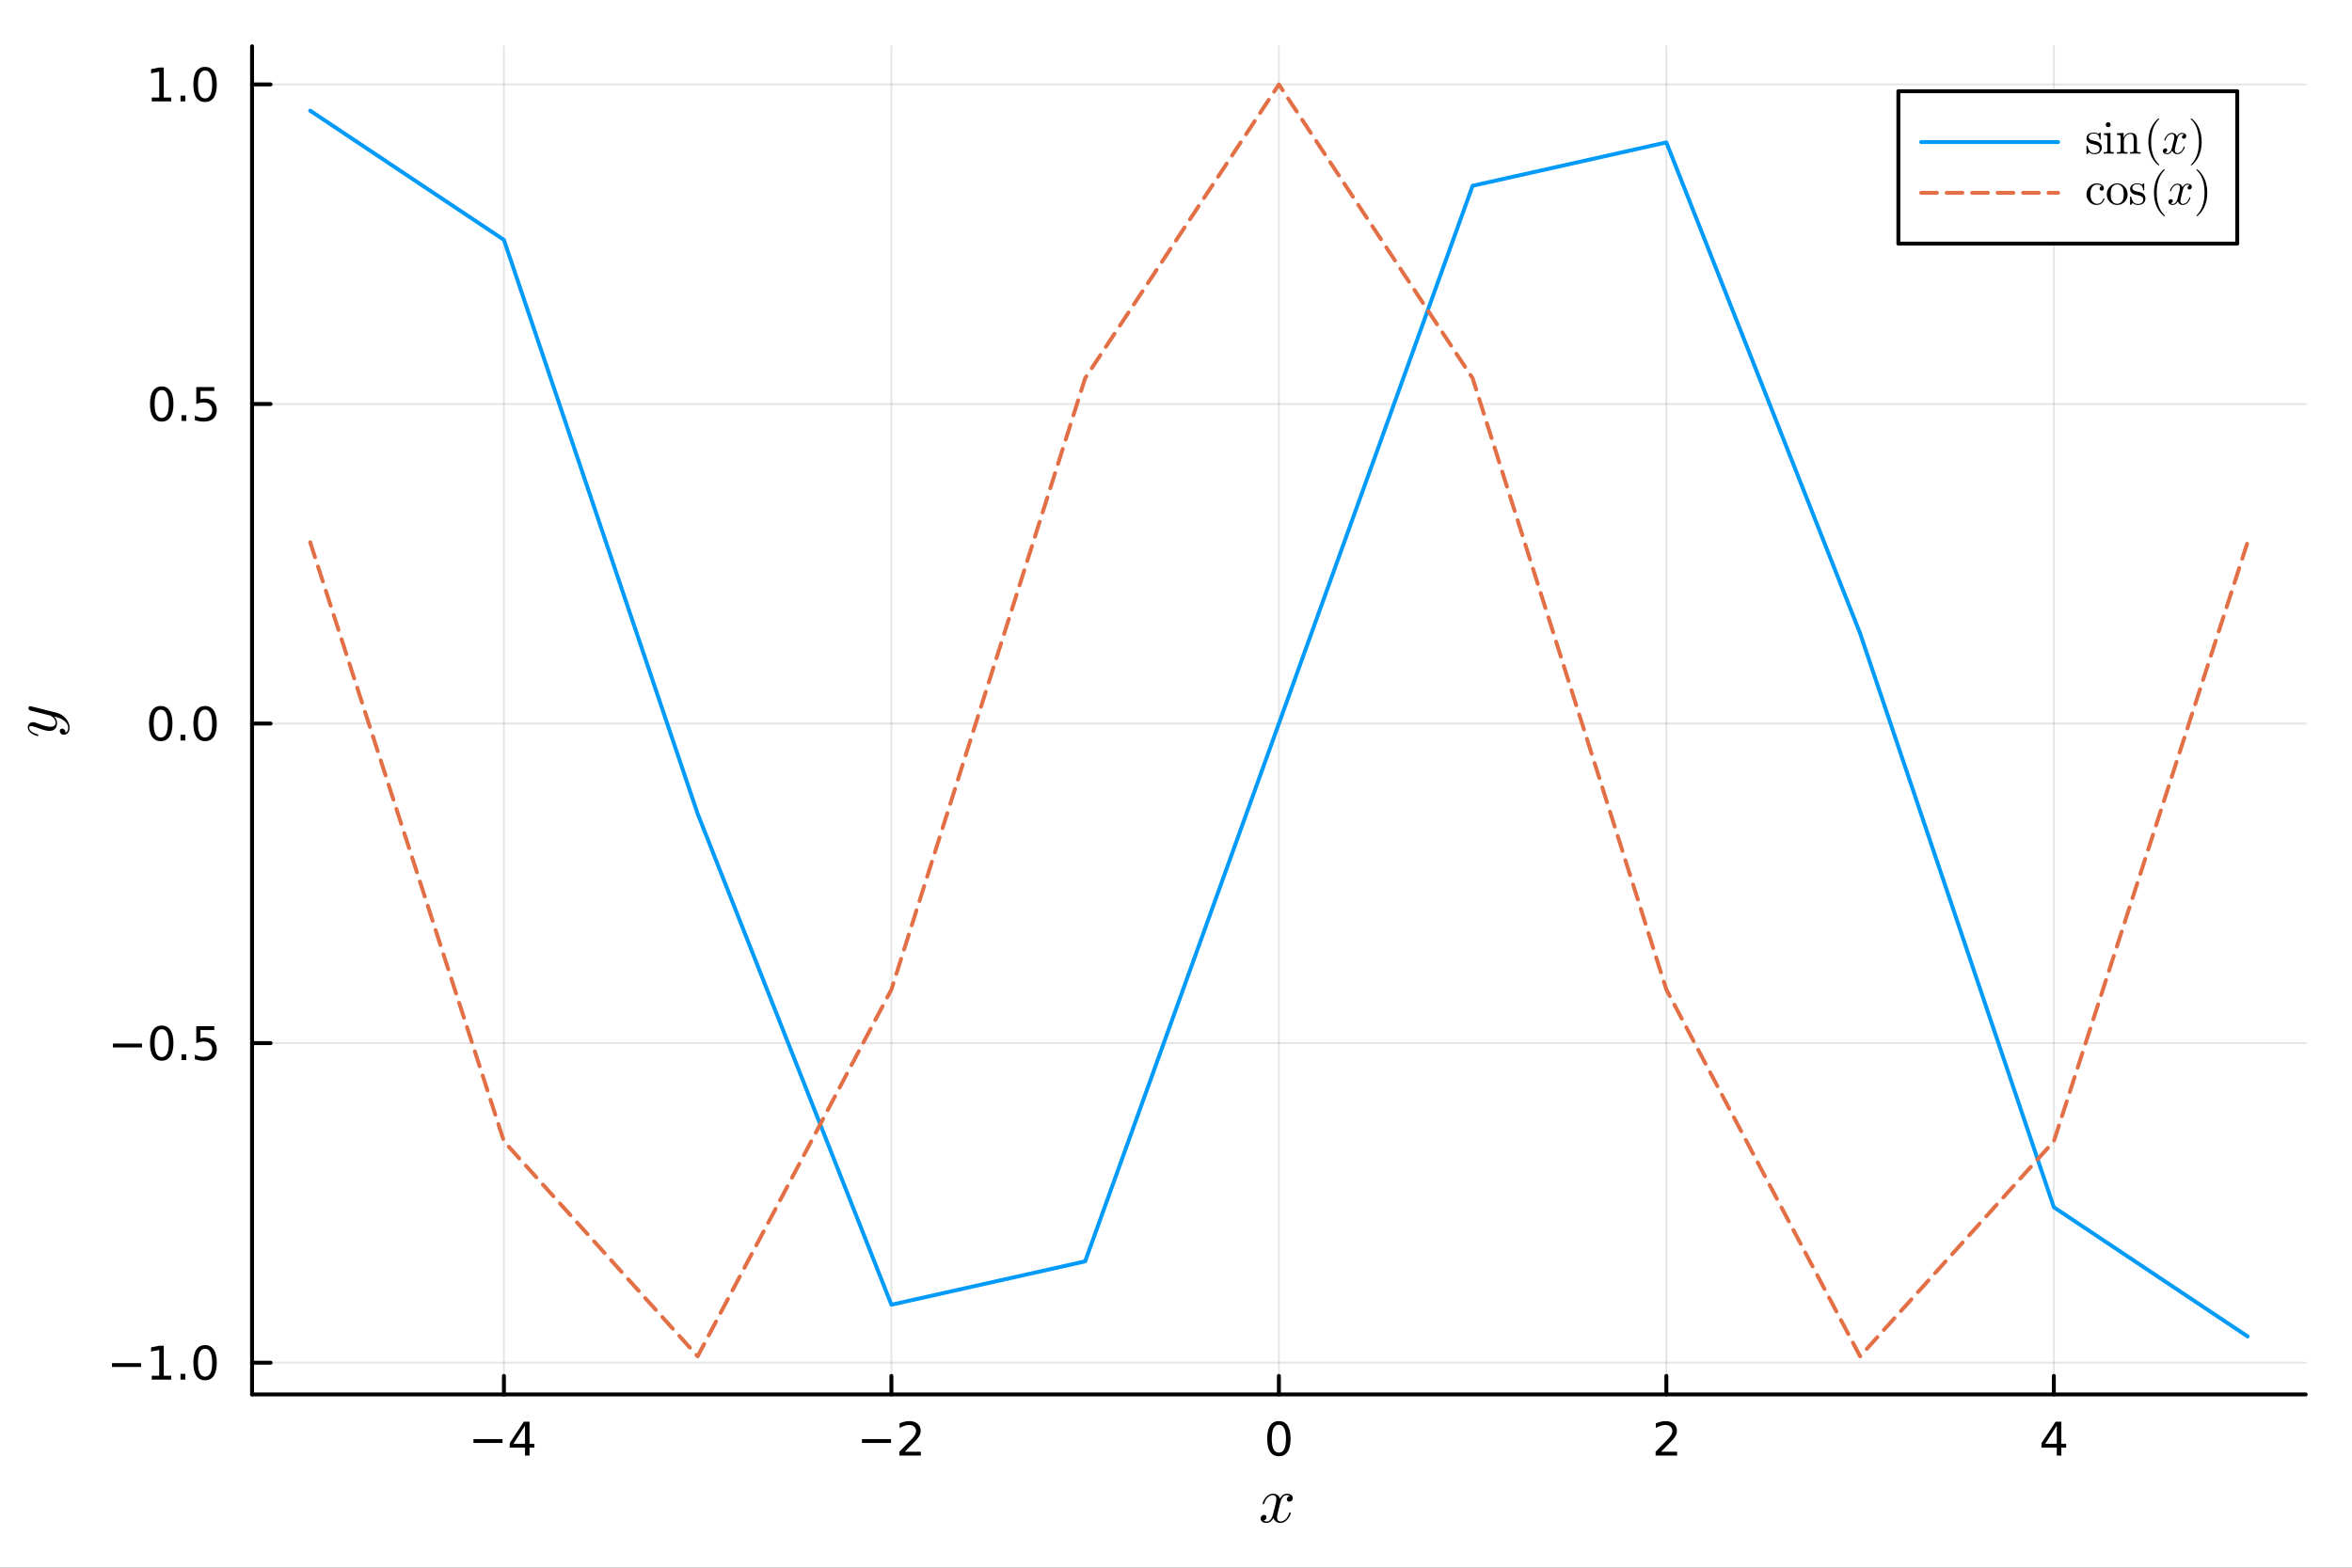 <?xml version="1.0" encoding="utf-8"?>
<svg xmlns="http://www.w3.org/2000/svg" xmlns:xlink="http://www.w3.org/1999/xlink" width="600" height="400" viewBox="0 0 2400 1600">
<rect x="0" y="0" width="2400" height="1600" fill="#333333" stroke="none"/>
<defs>
  <clipPath id="clip620">
    <rect x="0" y="0" width="2400" height="1600"/>
  </clipPath>
</defs>
<path clip-path="url(#clip620)" d="M0 1600 L2400 1600 L2400 0 L0 0  Z" fill="#ffffff" fill-rule="evenodd" fill-opacity="1"/>
<defs>
  <clipPath id="clip621">
    <rect x="480" y="0" width="1681" height="1600"/>
  </clipPath>
</defs>
<path clip-path="url(#clip620)" d="M257.204 1423.18 L2352.76 1423.18 L2352.76 47.244 L257.204 47.244  Z" fill="#ffffff" fill-rule="evenodd" fill-opacity="1"/>
<defs>
  <clipPath id="clip622">
    <rect x="257" y="47" width="2097" height="1377"/>
  </clipPath>
</defs>
<polyline clip-path="url(#clip622)" style="stroke:#000000; stroke-linecap:round; stroke-linejoin:round; stroke-width:2; stroke-opacity:0.1; fill:none" points="514.206,1423.18 514.206,47.244 "/>
<polyline clip-path="url(#clip622)" style="stroke:#000000; stroke-linecap:round; stroke-linejoin:round; stroke-width:2; stroke-opacity:0.1; fill:none" points="909.593,1423.18 909.593,47.244 "/>
<polyline clip-path="url(#clip622)" style="stroke:#000000; stroke-linecap:round; stroke-linejoin:round; stroke-width:2; stroke-opacity:0.1; fill:none" points="1304.98,1423.18 1304.98,47.244 "/>
<polyline clip-path="url(#clip622)" style="stroke:#000000; stroke-linecap:round; stroke-linejoin:round; stroke-width:2; stroke-opacity:0.1; fill:none" points="1700.37,1423.18 1700.37,47.244 "/>
<polyline clip-path="url(#clip622)" style="stroke:#000000; stroke-linecap:round; stroke-linejoin:round; stroke-width:2; stroke-opacity:0.1; fill:none" points="2095.75,1423.18 2095.75,47.244 "/>
<polyline clip-path="url(#clip622)" style="stroke:#000000; stroke-linecap:round; stroke-linejoin:round; stroke-width:2; stroke-opacity:0.1; fill:none" points="257.204,1390.77 2352.76,1390.77 "/>
<polyline clip-path="url(#clip622)" style="stroke:#000000; stroke-linecap:round; stroke-linejoin:round; stroke-width:2; stroke-opacity:0.1; fill:none" points="257.204,1064.62 2352.76,1064.62 "/>
<polyline clip-path="url(#clip622)" style="stroke:#000000; stroke-linecap:round; stroke-linejoin:round; stroke-width:2; stroke-opacity:0.1; fill:none" points="257.204,738.476 2352.76,738.476 "/>
<polyline clip-path="url(#clip622)" style="stroke:#000000; stroke-linecap:round; stroke-linejoin:round; stroke-width:2; stroke-opacity:0.1; fill:none" points="257.204,412.331 2352.76,412.331 "/>
<polyline clip-path="url(#clip622)" style="stroke:#000000; stroke-linecap:round; stroke-linejoin:round; stroke-width:2; stroke-opacity:0.1; fill:none" points="257.204,86.186 2352.76,86.186 "/>
<polyline clip-path="url(#clip620)" style="stroke:#000000; stroke-linecap:round; stroke-linejoin:round; stroke-width:4; stroke-opacity:1; fill:none" points="257.204,1423.18 2352.76,1423.18 "/>
<polyline clip-path="url(#clip620)" style="stroke:#000000; stroke-linecap:round; stroke-linejoin:round; stroke-width:4; stroke-opacity:1; fill:none" points="514.206,1423.18 514.206,1404.28 "/>
<polyline clip-path="url(#clip620)" style="stroke:#000000; stroke-linecap:round; stroke-linejoin:round; stroke-width:4; stroke-opacity:1; fill:none" points="909.593,1423.18 909.593,1404.28 "/>
<polyline clip-path="url(#clip620)" style="stroke:#000000; stroke-linecap:round; stroke-linejoin:round; stroke-width:4; stroke-opacity:1; fill:none" points="1304.98,1423.18 1304.98,1404.28 "/>
<polyline clip-path="url(#clip620)" style="stroke:#000000; stroke-linecap:round; stroke-linejoin:round; stroke-width:4; stroke-opacity:1; fill:none" points="1700.37,1423.18 1700.37,1404.28 "/>
<polyline clip-path="url(#clip620)" style="stroke:#000000; stroke-linecap:round; stroke-linejoin:round; stroke-width:4; stroke-opacity:1; fill:none" points="2095.75,1423.18 2095.75,1404.28 "/>
<path clip-path="url(#clip620)" d="M483.106 1468.75 L512.782 1468.75 L512.782 1472.69 L483.106 1472.69 L483.106 1468.75 Z" fill="#000000" fill-rule="nonzero" fill-opacity="1" /><path clip-path="url(#clip620)" d="M535.722 1455.09 L523.916 1473.54 L535.722 1473.54 L535.722 1455.09 M534.495 1451.02 L540.375 1451.02 L540.375 1473.54 L545.305 1473.54 L545.305 1477.43 L540.375 1477.43 L540.375 1485.58 L535.722 1485.58 L535.722 1477.43 L520.12 1477.43 L520.12 1472.92 L534.495 1451.02 Z" fill="#000000" fill-rule="nonzero" fill-opacity="1" /><path clip-path="url(#clip620)" d="M879.535 1468.75 L909.211 1468.75 L909.211 1472.69 L879.535 1472.69 L879.535 1468.75 Z" fill="#000000" fill-rule="nonzero" fill-opacity="1" /><path clip-path="url(#clip620)" d="M923.331 1481.64 L939.651 1481.64 L939.651 1485.58 L917.706 1485.58 L917.706 1481.64 Q920.368 1478.89 924.952 1474.26 Q929.558 1469.61 930.739 1468.27 Q932.984 1465.74 933.864 1464.01 Q934.766 1462.25 934.766 1460.56 Q934.766 1457.8 932.822 1456.07 Q930.901 1454.33 927.799 1454.33 Q925.6 1454.33 923.146 1455.09 Q920.715 1455.86 917.938 1457.41 L917.938 1452.69 Q920.762 1451.55 923.215 1450.97 Q925.669 1450.39 927.706 1450.39 Q933.076 1450.39 936.271 1453.08 Q939.465 1455.77 939.465 1460.26 Q939.465 1462.39 938.655 1464.31 Q937.868 1466.2 935.762 1468.8 Q935.183 1469.47 932.081 1472.69 Q928.979 1475.88 923.331 1481.64 Z" fill="#000000" fill-rule="nonzero" fill-opacity="1" /><path clip-path="url(#clip620)" d="M1304.98 1454.1 Q1301.37 1454.1 1299.54 1457.66 Q1297.73 1461.2 1297.73 1468.33 Q1297.73 1475.44 1299.54 1479.01 Q1301.37 1482.55 1304.98 1482.55 Q1308.61 1482.55 1310.42 1479.01 Q1312.25 1475.44 1312.25 1468.33 Q1312.25 1461.2 1310.42 1457.66 Q1308.61 1454.1 1304.98 1454.1 M1304.98 1450.39 Q1310.79 1450.39 1313.85 1455 Q1316.92 1459.58 1316.92 1468.33 Q1316.92 1477.06 1313.85 1481.67 Q1310.79 1486.25 1304.98 1486.25 Q1299.17 1486.25 1296.09 1481.67 Q1293.04 1477.06 1293.04 1468.33 Q1293.04 1459.58 1296.09 1455 Q1299.17 1450.39 1304.98 1450.39 Z" fill="#000000" fill-rule="nonzero" fill-opacity="1" /><path clip-path="url(#clip620)" d="M1695.02 1481.64 L1711.34 1481.64 L1711.34 1485.58 L1689.39 1485.58 L1689.39 1481.64 Q1692.06 1478.89 1696.64 1474.26 Q1701.25 1469.61 1702.43 1468.27 Q1704.67 1465.74 1705.55 1464.01 Q1706.46 1462.25 1706.46 1460.56 Q1706.46 1457.8 1704.51 1456.07 Q1702.59 1454.33 1699.49 1454.33 Q1697.29 1454.33 1694.83 1455.09 Q1692.4 1455.86 1689.63 1457.41 L1689.63 1452.69 Q1692.45 1451.55 1694.9 1450.97 Q1697.36 1450.39 1699.39 1450.39 Q1704.77 1450.39 1707.96 1453.08 Q1711.15 1455.77 1711.15 1460.26 Q1711.15 1462.39 1710.34 1464.31 Q1709.56 1466.2 1707.45 1468.8 Q1706.87 1469.47 1703.77 1472.69 Q1700.67 1475.88 1695.02 1481.64 Z" fill="#000000" fill-rule="nonzero" fill-opacity="1" /><path clip-path="url(#clip620)" d="M2098.76 1455.09 L2086.96 1473.54 L2098.76 1473.54 L2098.76 1455.09 M2097.54 1451.02 L2103.42 1451.02 L2103.42 1473.54 L2108.35 1473.54 L2108.35 1477.43 L2103.42 1477.43 L2103.42 1485.58 L2098.76 1485.58 L2098.76 1477.43 L2083.16 1477.43 L2083.16 1472.92 L2097.54 1451.02 Z" fill="#000000" fill-rule="nonzero" fill-opacity="1" /><path clip-path="url(#clip620)" d="M1319.15 1528.8 Q1319.15 1530.61 1318.03 1531.64 Q1316.9 1532.64 1315.61 1532.64 Q1314.39 1532.64 1313.74 1531.93 Q1313.1 1531.22 1313.1 1530.32 Q1313.1 1529.09 1314 1528.03 Q1314.9 1526.97 1316.25 1526.74 Q1314.93 1525.91 1312.97 1525.91 Q1311.68 1525.91 1310.55 1526.58 Q1309.46 1527.26 1308.78 1528.13 Q1308.14 1529 1307.56 1530.25 Q1307.01 1531.48 1306.79 1532.22 Q1306.59 1532.93 1306.43 1533.7 L1304.18 1542.72 Q1303.08 1547 1303.08 1548.51 Q1303.08 1550.38 1303.98 1551.64 Q1304.89 1552.86 1306.69 1552.86 Q1307.4 1552.86 1308.2 1552.67 Q1309.01 1552.44 1310.04 1551.86 Q1311.1 1551.25 1312.04 1550.35 Q1313 1549.42 1313.94 1547.84 Q1314.87 1546.26 1315.48 1544.23 Q1315.68 1543.52 1316.32 1543.52 Q1317.12 1543.52 1317.12 1544.17 Q1317.12 1544.71 1316.67 1545.87 Q1316.25 1547 1315.32 1548.48 Q1314.42 1549.93 1313.23 1551.25 Q1312.04 1552.54 1310.26 1553.44 Q1308.49 1554.34 1306.56 1554.34 Q1303.79 1554.34 1301.96 1552.86 Q1300.12 1551.38 1299.44 1549.32 Q1299.28 1549.61 1299.06 1550 Q1298.83 1550.38 1298.16 1551.25 Q1297.51 1552.09 1296.77 1552.73 Q1296.03 1553.34 1294.87 1553.83 Q1293.74 1554.34 1292.52 1554.34 Q1290.97 1554.34 1289.59 1553.89 Q1288.24 1553.44 1287.27 1552.41 Q1286.3 1551.38 1286.3 1549.96 Q1286.3 1548.38 1287.37 1547.29 Q1288.46 1546.16 1289.94 1546.16 Q1290.88 1546.16 1291.62 1546.71 Q1292.39 1547.26 1292.39 1548.45 Q1292.39 1549.77 1291.49 1550.77 Q1290.59 1551.77 1289.3 1552.02 Q1290.62 1552.86 1292.58 1552.86 Q1294.71 1552.86 1296.38 1550.99 Q1298.06 1549.13 1298.86 1546 Q1300.86 1538.5 1301.63 1535.15 Q1302.41 1531.77 1302.41 1530.32 Q1302.41 1528.96 1302.05 1528.03 Q1301.7 1527.1 1301.09 1526.68 Q1300.51 1526.23 1299.96 1526.07 Q1299.44 1525.91 1298.86 1525.91 Q1297.9 1525.91 1296.8 1526.29 Q1295.74 1526.68 1294.45 1527.58 Q1293.2 1528.45 1292 1530.25 Q1290.81 1532.06 1290.01 1534.54 Q1289.85 1535.28 1289.14 1535.28 Q1288.36 1535.24 1288.36 1534.6 Q1288.36 1534.05 1288.78 1532.93 Q1289.23 1531.77 1290.14 1530.32 Q1291.07 1528.87 1292.26 1527.58 Q1293.49 1526.26 1295.26 1525.36 Q1297.06 1524.46 1298.99 1524.46 Q1299.86 1524.46 1300.7 1524.65 Q1301.57 1524.81 1302.6 1525.29 Q1303.66 1525.78 1304.6 1526.84 Q1305.53 1527.9 1306.11 1529.45 Q1306.5 1528.71 1307.01 1528 Q1307.56 1527.29 1308.4 1526.42 Q1309.27 1525.52 1310.46 1525 Q1311.68 1524.46 1313.03 1524.46 Q1314.35 1524.46 1315.64 1524.81 Q1316.93 1525.13 1318.03 1526.19 Q1319.15 1527.23 1319.15 1528.8 Z" fill="#000000" fill-rule="nonzero" fill-opacity="1" /><polyline clip-path="url(#clip620)" style="stroke:#000000; stroke-linecap:round; stroke-linejoin:round; stroke-width:4; stroke-opacity:1; fill:none" points="257.204,1423.18 257.204,47.244 "/>
<polyline clip-path="url(#clip620)" style="stroke:#000000; stroke-linecap:round; stroke-linejoin:round; stroke-width:4; stroke-opacity:1; fill:none" points="257.204,1390.77 276.102,1390.77 "/>
<polyline clip-path="url(#clip620)" style="stroke:#000000; stroke-linecap:round; stroke-linejoin:round; stroke-width:4; stroke-opacity:1; fill:none" points="257.204,1064.62 276.102,1064.62 "/>
<polyline clip-path="url(#clip620)" style="stroke:#000000; stroke-linecap:round; stroke-linejoin:round; stroke-width:4; stroke-opacity:1; fill:none" points="257.204,738.476 276.102,738.476 "/>
<polyline clip-path="url(#clip620)" style="stroke:#000000; stroke-linecap:round; stroke-linejoin:round; stroke-width:4; stroke-opacity:1; fill:none" points="257.204,412.331 276.102,412.331 "/>
<polyline clip-path="url(#clip620)" style="stroke:#000000; stroke-linecap:round; stroke-linejoin:round; stroke-width:4; stroke-opacity:1; fill:none" points="257.204,86.186 276.102,86.186 "/>
<path clip-path="url(#clip620)" d="M114.26 1391.22 L143.936 1391.22 L143.936 1395.15 L114.26 1395.15 L114.26 1391.22 Z" fill="#000000" fill-rule="nonzero" fill-opacity="1" /><path clip-path="url(#clip620)" d="M154.839 1404.11 L162.477 1404.11 L162.477 1377.75 L154.167 1379.41 L154.167 1375.15 L162.431 1373.49 L167.107 1373.49 L167.107 1404.11 L174.746 1404.11 L174.746 1408.05 L154.839 1408.05 L154.839 1404.11 Z" fill="#000000" fill-rule="nonzero" fill-opacity="1" /><path clip-path="url(#clip620)" d="M184.19 1402.17 L189.075 1402.17 L189.075 1408.05 L184.19 1408.05 L184.19 1402.17 Z" fill="#000000" fill-rule="nonzero" fill-opacity="1" /><path clip-path="url(#clip620)" d="M209.26 1376.56 Q205.649 1376.56 203.82 1380.13 Q202.014 1383.67 202.014 1390.8 Q202.014 1397.91 203.82 1401.47 Q205.649 1405.01 209.26 1405.01 Q212.894 1405.01 214.699 1401.47 Q216.528 1397.91 216.528 1390.8 Q216.528 1383.67 214.699 1380.13 Q212.894 1376.56 209.26 1376.56 M209.26 1372.86 Q215.07 1372.86 218.125 1377.47 Q221.204 1382.05 221.204 1390.8 Q221.204 1399.53 218.125 1404.13 Q215.07 1408.72 209.26 1408.72 Q203.449 1408.72 200.371 1404.13 Q197.315 1399.53 197.315 1390.8 Q197.315 1382.05 200.371 1377.47 Q203.449 1372.86 209.26 1372.86 Z" fill="#000000" fill-rule="nonzero" fill-opacity="1" /><path clip-path="url(#clip620)" d="M115.256 1065.07 L144.931 1065.07 L144.931 1069.01 L115.256 1069.01 L115.256 1065.07 Z" fill="#000000" fill-rule="nonzero" fill-opacity="1" /><path clip-path="url(#clip620)" d="M165.024 1050.42 Q161.413 1050.42 159.584 1053.98 Q157.778 1057.53 157.778 1064.66 Q157.778 1071.76 159.584 1075.33 Q161.413 1078.87 165.024 1078.87 Q168.658 1078.87 170.464 1075.33 Q172.292 1071.76 172.292 1064.66 Q172.292 1057.53 170.464 1053.98 Q168.658 1050.42 165.024 1050.42 M165.024 1046.72 Q170.834 1046.72 173.889 1051.32 Q176.968 1055.91 176.968 1064.66 Q176.968 1073.38 173.889 1077.99 Q170.834 1082.57 165.024 1082.57 Q159.214 1082.57 156.135 1077.99 Q153.079 1073.38 153.079 1064.66 Q153.079 1055.91 156.135 1051.32 Q159.214 1046.72 165.024 1046.72 Z" fill="#000000" fill-rule="nonzero" fill-opacity="1" /><path clip-path="url(#clip620)" d="M185.186 1076.02 L190.07 1076.02 L190.07 1081.9 L185.186 1081.9 L185.186 1076.02 Z" fill="#000000" fill-rule="nonzero" fill-opacity="1" /><path clip-path="url(#clip620)" d="M200.301 1047.34 L218.658 1047.34 L218.658 1051.28 L204.584 1051.28 L204.584 1059.75 Q205.602 1059.4 206.621 1059.24 Q207.639 1059.05 208.658 1059.05 Q214.445 1059.05 217.824 1062.23 Q221.204 1065.4 221.204 1070.81 Q221.204 1076.39 217.732 1079.49 Q214.26 1082.57 207.94 1082.57 Q205.764 1082.57 203.496 1082.2 Q201.25 1081.83 198.843 1081.09 L198.843 1076.39 Q200.926 1077.53 203.149 1078.08 Q205.371 1078.64 207.848 1078.64 Q211.852 1078.64 214.19 1076.53 Q216.528 1074.42 216.528 1070.81 Q216.528 1067.2 214.19 1065.1 Q211.852 1062.99 207.848 1062.99 Q205.973 1062.99 204.098 1063.41 Q202.246 1063.82 200.301 1064.7 L200.301 1047.34 Z" fill="#000000" fill-rule="nonzero" fill-opacity="1" /><path clip-path="url(#clip620)" d="M164.028 724.275 Q160.417 724.275 158.589 727.839 Q156.783 731.381 156.783 738.511 Q156.783 745.617 158.589 749.182 Q160.417 752.723 164.028 752.723 Q167.663 752.723 169.468 749.182 Q171.297 745.617 171.297 738.511 Q171.297 731.381 169.468 727.839 Q167.663 724.275 164.028 724.275 M164.028 720.571 Q169.839 720.571 172.894 725.177 Q175.973 729.761 175.973 738.511 Q175.973 747.237 172.894 751.844 Q169.839 756.427 164.028 756.427 Q158.218 756.427 155.14 751.844 Q152.084 747.237 152.084 738.511 Q152.084 729.761 155.14 725.177 Q158.218 720.571 164.028 720.571 Z" fill="#000000" fill-rule="nonzero" fill-opacity="1" /><path clip-path="url(#clip620)" d="M184.19 749.876 L189.075 749.876 L189.075 755.756 L184.19 755.756 L184.19 749.876 Z" fill="#000000" fill-rule="nonzero" fill-opacity="1" /><path clip-path="url(#clip620)" d="M209.26 724.275 Q205.649 724.275 203.82 727.839 Q202.014 731.381 202.014 738.511 Q202.014 745.617 203.82 749.182 Q205.649 752.723 209.26 752.723 Q212.894 752.723 214.699 749.182 Q216.528 745.617 216.528 738.511 Q216.528 731.381 214.699 727.839 Q212.894 724.275 209.26 724.275 M209.26 720.571 Q215.07 720.571 218.125 725.177 Q221.204 729.761 221.204 738.511 Q221.204 747.237 218.125 751.844 Q215.07 756.427 209.26 756.427 Q203.449 756.427 200.371 751.844 Q197.315 747.237 197.315 738.511 Q197.315 729.761 200.371 725.177 Q203.449 720.571 209.26 720.571 Z" fill="#000000" fill-rule="nonzero" fill-opacity="1" /><path clip-path="url(#clip620)" d="M165.024 398.129 Q161.413 398.129 159.584 401.694 Q157.778 405.236 157.778 412.365 Q157.778 419.472 159.584 423.037 Q161.413 426.578 165.024 426.578 Q168.658 426.578 170.464 423.037 Q172.292 419.472 172.292 412.365 Q172.292 405.236 170.464 401.694 Q168.658 398.129 165.024 398.129 M165.024 394.426 Q170.834 394.426 173.889 399.032 Q176.968 403.616 176.968 412.365 Q176.968 421.092 173.889 425.699 Q170.834 430.282 165.024 430.282 Q159.214 430.282 156.135 425.699 Q153.079 421.092 153.079 412.365 Q153.079 403.616 156.135 399.032 Q159.214 394.426 165.024 394.426 Z" fill="#000000" fill-rule="nonzero" fill-opacity="1" /><path clip-path="url(#clip620)" d="M185.186 423.731 L190.07 423.731 L190.07 429.611 L185.186 429.611 L185.186 423.731 Z" fill="#000000" fill-rule="nonzero" fill-opacity="1" /><path clip-path="url(#clip620)" d="M200.301 395.051 L218.658 395.051 L218.658 398.986 L204.584 398.986 L204.584 407.458 Q205.602 407.111 206.621 406.949 Q207.639 406.764 208.658 406.764 Q214.445 406.764 217.824 409.935 Q221.204 413.106 221.204 418.523 Q221.204 424.102 217.732 427.203 Q214.26 430.282 207.94 430.282 Q205.764 430.282 203.496 429.912 Q201.25 429.541 198.843 428.801 L198.843 424.102 Q200.926 425.236 203.149 425.791 Q205.371 426.347 207.848 426.347 Q211.852 426.347 214.19 424.24 Q216.528 422.134 216.528 418.523 Q216.528 414.912 214.19 412.805 Q211.852 410.699 207.848 410.699 Q205.973 410.699 204.098 411.115 Q202.246 411.532 200.301 412.412 L200.301 395.051 Z" fill="#000000" fill-rule="nonzero" fill-opacity="1" /><path clip-path="url(#clip620)" d="M154.839 99.531 L162.477 99.531 L162.477 73.165 L154.167 74.832 L154.167 70.572 L162.431 68.906 L167.107 68.906 L167.107 99.531 L174.746 99.531 L174.746 103.466 L154.839 103.466 L154.839 99.531 Z" fill="#000000" fill-rule="nonzero" fill-opacity="1" /><path clip-path="url(#clip620)" d="M184.19 97.586 L189.075 97.586 L189.075 103.466 L184.19 103.466 L184.19 97.586 Z" fill="#000000" fill-rule="nonzero" fill-opacity="1" /><path clip-path="url(#clip620)" d="M209.26 71.984 Q205.649 71.984 203.82 75.549 Q202.014 79.091 202.014 86.22 Q202.014 93.327 203.82 96.892 Q205.649 100.433 209.26 100.433 Q212.894 100.433 214.699 96.892 Q216.528 93.327 216.528 86.22 Q216.528 79.091 214.699 75.549 Q212.894 71.984 209.26 71.984 M209.26 68.281 Q215.07 68.281 218.125 72.887 Q221.204 77.47 221.204 86.22 Q221.204 94.947 218.125 99.554 Q215.07 104.137 209.26 104.137 Q203.449 104.137 200.371 99.554 Q197.315 94.947 197.315 86.22 Q197.315 77.47 200.371 72.887 Q203.449 68.281 209.26 68.281 Z" fill="#000000" fill-rule="nonzero" fill-opacity="1" /><path clip-path="url(#clip620)" d="M30.856 720.775 Q31.307 720.775 32.37 721.064 L57.555 727.377 Q63.159 728.762 67.088 733.27 Q71.017 737.747 71.017 742.836 Q71.017 745.895 69.374 747.86 Q67.764 749.824 65.284 749.824 Q63.094 749.824 62.031 748.665 Q61.001 747.505 61.001 746.121 Q61.001 745.67 61.13 745.187 Q61.258 744.703 61.806 744.188 Q62.353 743.673 63.287 743.673 Q64.801 743.673 65.993 744.993 Q66.54 745.637 66.669 746.249 Q66.798 746.829 66.798 747.827 Q67.7 747.441 68.311 746.732 Q68.923 746.024 69.149 745.219 Q69.406 744.414 69.471 743.898 Q69.567 743.351 69.567 742.836 Q69.567 738.713 65.413 735.557 Q64.157 734.623 62.901 733.947 Q61.677 733.238 60.163 732.723 Q58.682 732.208 57.877 731.982 Q57.072 731.725 55.236 731.274 Q58.231 734.269 58.231 737.94 Q58.231 739.486 57.812 740.871 Q57.394 742.224 56.524 743.415 Q55.622 744.607 54.044 745.315 Q52.466 745.992 50.373 745.992 Q48.151 745.992 45.123 745.122 Q42.096 744.253 36.524 742.159 Q33.4 741.032 31.887 741.032 Q31.146 741.032 30.695 741.193 Q30.212 741.354 30.051 741.676 Q29.858 741.998 29.826 742.191 Q29.793 742.352 29.793 742.675 Q29.793 744.575 31.726 746.346 Q33.658 748.117 37.974 749.341 Q38.779 749.599 38.972 749.76 Q39.165 749.921 39.165 750.404 Q39.133 751.209 38.489 751.209 Q38.231 751.209 37.233 750.919 Q36.202 750.629 34.689 749.953 Q33.143 749.245 31.758 748.278 Q30.341 747.312 29.342 745.798 Q28.344 744.253 28.344 742.481 Q28.344 740.066 29.922 738.584 Q31.468 737.071 33.755 737.071 Q34.689 737.071 35.526 737.328 Q36.331 737.554 38.489 738.391 Q47.184 741.773 51.436 741.773 Q52.466 741.773 53.336 741.612 Q54.173 741.418 55.011 741 Q55.816 740.581 56.299 739.744 Q56.75 738.874 56.75 737.683 Q56.75 736.169 56.041 734.752 Q55.3 733.303 54.302 732.401 Q53.304 731.467 52.466 730.919 Q51.597 730.34 51.146 730.211 L39.294 727.248 L34.012 725.927 Q31.146 725.316 30.437 725.026 Q29.761 724.639 29.407 723.963 Q29.053 723.287 29.053 722.707 Q29.053 721.902 29.536 721.354 Q30.019 720.775 30.856 720.775 Z" fill="#000000" fill-rule="nonzero" fill-opacity="1" /><polyline clip-path="url(#clip622)" style="stroke:#009af9; stroke-linecap:round; stroke-linejoin:round; stroke-width:4; stroke-opacity:1; fill:none" points="316.512,112.979 514.206,244.821 711.899,830.527 909.593,1331.6 1107.29,1287.36 1304.98,738.476 1502.67,189.593 1700.37,145.35 1898.06,646.425 2095.75,1232.13 2293.45,1363.97 "/>
<polyline clip-path="url(#clip622)" style="stroke:#e26f46; stroke-linecap:round; stroke-linejoin:round; stroke-width:4; stroke-opacity:1; fill:none" stroke-dasharray="16, 10" points="316.512,553.446 514.206,1164.84 711.899,1384.24 909.593,1009.92 1107.29,386.042 1304.98,86.186 1502.67,386.042 1700.37,1009.92 1898.06,1384.24 2095.75,1164.84 2293.45,553.446 "/>
<path clip-path="url(#clip620)" d="M1937.12 248.629 L2282.9 248.629 L2282.9 93.109 L1937.12 93.109  Z" fill="#ffffff" fill-rule="evenodd" fill-opacity="1"/>
<polyline clip-path="url(#clip620)" style="stroke:#000000; stroke-linecap:round; stroke-linejoin:round; stroke-width:4; stroke-opacity:1; fill:none" points="1937.12,248.629 2282.9,248.629 2282.9,93.109 1937.12,93.109 1937.12,248.629 "/>
<polyline clip-path="url(#clip620)" style="stroke:#009af9; stroke-linecap:round; stroke-linejoin:round; stroke-width:4; stroke-opacity:1; fill:none" points="1960.4,144.949 2100.1,144.949 "/>
<path clip-path="url(#clip620)" d="M2129.09 156.191 L2129.09 149.867 Q2129.09 149.328 2129.11 149.141 Q2129.14 148.954 2129.28 148.813 Q2129.42 148.673 2129.7 148.673 Q2130.03 148.673 2130.14 148.813 Q2130.28 148.954 2130.38 149.492 Q2131.1 152.795 2132.65 154.552 Q2134.22 156.285 2137.05 156.285 Q2139.75 156.285 2141.1 155.09 Q2142.46 153.896 2142.46 151.928 Q2142.46 148.415 2137.47 147.525 Q2134.59 146.939 2133.4 146.565 Q2132.2 146.166 2131.15 145.3 Q2129.09 143.613 2129.09 141.224 Q2129.09 138.835 2130.89 137.078 Q2132.72 135.322 2136.75 135.322 Q2139.44 135.322 2141.27 136.68 Q2141.81 136.259 2142.09 135.907 Q2142.72 135.322 2143.05 135.322 Q2143.42 135.322 2143.49 135.579 Q2143.56 135.814 2143.56 136.493 L2143.56 141.318 Q2143.56 141.857 2143.54 142.044 Q2143.52 142.231 2143.38 142.372 Q2143.24 142.489 2142.93 142.489 Q2142.39 142.489 2142.37 142.044 Q2141.99 136.235 2136.75 136.235 Q2133.91 136.235 2132.65 137.336 Q2131.38 138.414 2131.38 139.889 Q2131.38 140.709 2131.76 141.341 Q2132.16 141.95 2132.65 142.325 Q2133.16 142.676 2134.1 143.028 Q2135.04 143.356 2135.6 143.473 Q2136.19 143.59 2137.29 143.824 Q2141.13 144.55 2142.74 146.12 Q2144.76 148.134 2144.76 150.687 Q2144.76 153.521 2142.84 155.442 Q2140.92 157.362 2137.05 157.362 Q2133.94 157.362 2131.76 155.278 Q2131.48 155.559 2131.27 155.816 Q2131.06 156.051 2130.96 156.144 Q2130.89 156.238 2130.87 156.308 Q2130.85 156.355 2130.8 156.402 Q2129.84 157.362 2129.6 157.362 Q2129.23 157.362 2129.16 157.105 Q2129.09 156.87 2129.09 156.191 Z" fill="#000000" fill-rule="nonzero" fill-opacity="1" /><path clip-path="url(#clip620)" d="M2146.63 156.824 L2146.63 155.348 Q2149.18 155.348 2149.77 155.044 Q2150.36 154.716 2150.36 153.17 L2150.36 140.264 Q2150.36 138.484 2149.75 138.062 Q2149.16 137.641 2146.82 137.641 L2146.82 136.142 L2153.52 135.626 L2153.52 153.217 Q2153.52 154.645 2154.03 154.997 Q2154.55 155.348 2156.89 155.348 L2156.89 156.824 Q2151.99 156.683 2151.9 156.683 Q2151.25 156.683 2146.63 156.824 M2148.65 127.264 Q2148.65 126.304 2149.37 125.531 Q2150.12 124.735 2151.17 124.735 Q2152.23 124.735 2152.98 125.461 Q2153.73 126.164 2153.73 127.288 Q2153.73 128.389 2152.98 129.115 Q2152.23 129.818 2151.17 129.818 Q2150.07 129.818 2149.35 129.045 Q2148.65 128.272 2148.65 127.264 Z" fill="#000000" fill-rule="nonzero" fill-opacity="1" /><path clip-path="url(#clip620)" d="M2160.17 156.824 L2160.17 155.348 Q2162.72 155.348 2163.3 155.044 Q2163.89 154.716 2163.89 153.17 L2163.89 140.311 Q2163.89 138.531 2163.26 138.086 Q2162.65 137.641 2160.17 137.641 L2160.17 136.142 L2166.91 135.626 L2166.91 140.662 Q2169.16 135.626 2174.01 135.626 Q2177.62 135.626 2179.04 137.406 Q2180.1 138.601 2180.31 139.936 Q2180.54 141.271 2180.54 144.738 L2180.54 153.896 Q2180.59 154.903 2181.36 155.137 Q2182.14 155.348 2184.29 155.348 L2184.29 156.824 Q2179.4 156.683 2178.9 156.683 Q2178.53 156.683 2173.49 156.824 L2173.49 155.348 Q2176.05 155.348 2176.63 155.044 Q2177.24 154.716 2177.24 153.17 L2177.24 141.997 Q2177.24 139.561 2176.49 138.133 Q2175.74 136.68 2173.68 136.68 Q2171.2 136.68 2169.21 138.765 Q2167.22 140.85 2167.22 144.363 L2167.22 153.17 Q2167.22 154.716 2167.8 155.044 Q2168.41 155.348 2170.94 155.348 L2170.94 156.824 Q2166.04 156.683 2165.58 156.683 Q2165.2 156.683 2160.17 156.824 Z" fill="#000000" fill-rule="nonzero" fill-opacity="1" /><path clip-path="url(#clip620)" d="M2192.22 144.831 Q2192.22 136.727 2195.24 130.192 Q2196.53 127.452 2198.33 125.156 Q2200.13 122.861 2201.33 121.854 Q2202.52 120.847 2202.85 120.847 Q2203.32 120.847 2203.34 121.315 Q2203.34 121.549 2202.71 122.135 Q2194.98 130.005 2195 144.831 Q2195 159.705 2202.52 167.27 Q2203.34 168.09 2203.34 168.347 Q2203.34 168.816 2202.85 168.816 Q2202.52 168.816 2201.37 167.856 Q2200.23 166.895 2198.45 164.694 Q2196.67 162.492 2195.38 159.798 Q2192.22 153.263 2192.22 144.831 Z" fill="#000000" fill-rule="nonzero" fill-opacity="1" /><path clip-path="url(#clip620)" d="M2230.87 138.788 Q2230.87 140.1 2230.05 140.85 Q2229.23 141.576 2228.3 141.576 Q2227.41 141.576 2226.94 141.06 Q2226.47 140.545 2226.47 139.889 Q2226.47 138.999 2227.13 138.226 Q2227.78 137.453 2228.77 137.289 Q2227.81 136.68 2226.38 136.68 Q2225.44 136.68 2224.62 137.172 Q2223.82 137.664 2223.33 138.296 Q2222.86 138.929 2222.44 139.842 Q2222.04 140.732 2221.88 141.271 Q2221.74 141.786 2221.62 142.349 L2219.98 148.907 Q2219.19 152.022 2219.19 153.123 Q2219.19 154.481 2219.84 155.395 Q2220.5 156.285 2221.81 156.285 Q2222.32 156.285 2222.91 156.144 Q2223.5 155.98 2224.25 155.559 Q2225.02 155.114 2225.7 154.458 Q2226.4 153.779 2227.08 152.631 Q2227.76 151.483 2228.2 150.008 Q2228.34 149.492 2228.81 149.492 Q2229.4 149.492 2229.4 149.961 Q2229.4 150.359 2229.07 151.202 Q2228.77 152.022 2228.09 153.099 Q2227.43 154.153 2226.56 155.114 Q2225.7 156.051 2224.41 156.707 Q2223.12 157.362 2221.72 157.362 Q2219.7 157.362 2218.37 156.285 Q2217.03 155.207 2216.54 153.708 Q2216.42 153.919 2216.26 154.2 Q2216.09 154.481 2215.6 155.114 Q2215.13 155.723 2214.6 156.191 Q2214.06 156.636 2213.21 156.988 Q2212.39 157.362 2211.5 157.362 Q2210.38 157.362 2209.37 157.034 Q2208.39 156.707 2207.69 155.957 Q2206.98 155.207 2206.98 154.177 Q2206.98 153.029 2207.76 152.233 Q2208.55 151.413 2209.63 151.413 Q2210.31 151.413 2210.85 151.811 Q2211.41 152.209 2211.41 153.076 Q2211.41 154.036 2210.75 154.762 Q2210.1 155.489 2209.16 155.676 Q2210.12 156.285 2211.55 156.285 Q2213.1 156.285 2214.31 154.926 Q2215.53 153.568 2216.12 151.296 Q2217.57 145.838 2218.13 143.403 Q2218.69 140.943 2218.69 139.889 Q2218.69 138.905 2218.44 138.226 Q2218.18 137.547 2217.73 137.242 Q2217.31 136.915 2216.91 136.797 Q2216.54 136.68 2216.12 136.68 Q2215.41 136.68 2214.62 136.961 Q2213.85 137.242 2212.91 137.898 Q2212 138.531 2211.13 139.842 Q2210.26 141.154 2209.68 142.958 Q2209.56 143.496 2209.04 143.496 Q2208.48 143.473 2208.48 143.004 Q2208.48 142.606 2208.79 141.786 Q2209.11 140.943 2209.77 139.889 Q2210.45 138.835 2211.32 137.898 Q2212.21 136.938 2213.49 136.282 Q2214.81 135.626 2216.21 135.626 Q2216.84 135.626 2217.45 135.767 Q2218.09 135.884 2218.83 136.235 Q2219.61 136.587 2220.29 137.36 Q2220.97 138.133 2221.39 139.257 Q2221.67 138.718 2222.04 138.203 Q2222.44 137.687 2223.05 137.055 Q2223.68 136.399 2224.55 136.024 Q2225.44 135.626 2226.42 135.626 Q2227.38 135.626 2228.32 135.884 Q2229.26 136.118 2230.05 136.891 Q2230.87 137.641 2230.87 138.788 Z" fill="#000000" fill-rule="nonzero" fill-opacity="1" /><path clip-path="url(#clip620)" d="M2235.49 168.347 Q2235.49 168.113 2236.1 167.528 Q2243.82 159.658 2243.82 144.831 Q2243.82 129.958 2236.4 122.439 Q2235.49 121.573 2235.49 121.315 Q2235.49 120.847 2235.95 120.847 Q2236.28 120.847 2237.43 121.807 Q2238.6 122.767 2240.36 124.969 Q2242.14 127.171 2243.45 129.864 Q2246.61 136.399 2246.61 144.831 Q2246.61 152.935 2243.59 159.47 Q2242.3 162.211 2240.5 164.506 Q2238.7 166.802 2237.5 167.809 Q2236.31 168.816 2235.95 168.816 Q2235.49 168.816 2235.49 168.347 Z" fill="#000000" fill-rule="nonzero" fill-opacity="1" /><polyline clip-path="url(#clip620)" style="stroke:#e26f46; stroke-linecap:round; stroke-linejoin:round; stroke-width:4; stroke-opacity:1; fill:none" stroke-dasharray="16, 10" points="1960.4,196.789 2100.1,196.789 "/>
<path clip-path="url(#clip620)" d="M2132.13 206.04 Q2129.09 202.855 2129.09 198.311 Q2129.09 193.744 2132.09 190.464 Q2135.09 187.162 2139.49 187.162 Q2142.42 187.162 2144.62 188.567 Q2146.82 189.949 2146.82 192.315 Q2146.82 193.369 2146.19 193.978 Q2145.58 194.563 2144.62 194.563 Q2143.61 194.563 2143 193.954 Q2142.42 193.322 2142.42 192.362 Q2142.42 191.94 2142.56 191.518 Q2142.7 191.097 2143.21 190.652 Q2143.75 190.207 2144.67 190.136 Q2142.96 188.38 2139.63 188.38 Q2139.58 188.38 2139.54 188.38 Q2137.1 188.38 2135.09 190.675 Q2133.07 192.971 2133.07 198.217 Q2133.07 200.958 2133.73 202.972 Q2134.41 204.963 2135.51 205.993 Q2136.61 207.024 2137.69 207.516 Q2138.76 207.984 2139.82 207.984 Q2144.52 207.984 2146.12 202.949 Q2146.26 202.48 2146.73 202.48 Q2147.36 202.48 2147.36 202.949 Q2147.36 203.183 2147.17 203.792 Q2146.98 204.401 2146.4 205.361 Q2145.81 206.321 2144.97 207.165 Q2144.15 207.984 2142.67 208.593 Q2141.22 209.202 2139.4 209.202 Q2135.18 209.202 2132.13 206.04 Z" fill="#000000" fill-rule="nonzero" fill-opacity="1" /><path clip-path="url(#clip620)" d="M2152.95 206.087 Q2149.79 202.949 2149.79 198.405 Q2149.79 193.837 2152.88 190.511 Q2155.99 187.162 2160.45 187.162 Q2164.8 187.162 2167.92 190.488 Q2171.06 193.79 2171.06 198.405 Q2171.06 202.925 2167.89 206.064 Q2164.75 209.202 2160.4 209.202 Q2156.14 209.202 2152.95 206.087 M2153.77 198.006 Q2153.77 202.667 2154.99 204.775 Q2156.86 207.984 2160.45 207.984 Q2162.23 207.984 2163.7 207.024 Q2165.2 206.064 2166.02 204.448 Q2167.07 202.34 2167.07 198.006 Q2167.07 193.392 2165.81 191.354 Q2163.94 188.239 2160.4 188.239 Q2158.85 188.239 2157.33 189.059 Q2155.83 189.855 2154.92 191.448 Q2153.77 193.556 2153.77 198.006 Z" fill="#000000" fill-rule="nonzero" fill-opacity="1" /><path clip-path="url(#clip620)" d="M2173.54 208.031 L2173.54 201.707 Q2173.54 201.168 2173.56 200.981 Q2173.58 200.794 2173.73 200.653 Q2173.87 200.513 2174.15 200.513 Q2174.47 200.513 2174.59 200.653 Q2174.73 200.794 2174.83 201.332 Q2175.55 204.635 2177.1 206.392 Q2178.67 208.125 2181.5 208.125 Q2184.2 208.125 2185.55 206.93 Q2186.91 205.736 2186.91 203.768 Q2186.91 200.255 2181.92 199.365 Q2179.04 198.779 2177.85 198.405 Q2176.65 198.006 2175.6 197.14 Q2173.54 195.453 2173.54 193.064 Q2173.54 190.675 2175.34 188.918 Q2177.17 187.162 2181.2 187.162 Q2183.89 187.162 2185.72 188.52 Q2186.26 188.099 2186.54 187.747 Q2187.17 187.162 2187.5 187.162 Q2187.87 187.162 2187.94 187.419 Q2188.01 187.654 2188.01 188.333 L2188.01 193.158 Q2188.01 193.697 2187.99 193.884 Q2187.97 194.071 2187.83 194.212 Q2187.69 194.329 2187.38 194.329 Q2186.84 194.329 2186.82 193.884 Q2186.44 188.075 2181.2 188.075 Q2178.36 188.075 2177.1 189.176 Q2175.83 190.254 2175.83 191.729 Q2175.83 192.549 2176.21 193.181 Q2176.61 193.79 2177.1 194.165 Q2177.61 194.516 2178.55 194.868 Q2179.49 195.196 2180.05 195.313 Q2180.63 195.43 2181.74 195.664 Q2185.58 196.39 2187.19 197.96 Q2189.21 199.974 2189.21 202.527 Q2189.21 205.361 2187.29 207.282 Q2185.37 209.202 2181.5 209.202 Q2178.39 209.202 2176.21 207.118 Q2175.93 207.399 2175.72 207.656 Q2175.51 207.891 2175.41 207.984 Q2175.34 208.078 2175.32 208.148 Q2175.29 208.195 2175.25 208.242 Q2174.29 209.202 2174.05 209.202 Q2173.68 209.202 2173.61 208.945 Q2173.54 208.71 2173.54 208.031 Z" fill="#000000" fill-rule="nonzero" fill-opacity="1" /><path clip-path="url(#clip620)" d="M2197.93 196.671 Q2197.93 188.567 2200.96 182.032 Q2202.24 179.292 2204.05 176.996 Q2205.85 174.701 2207.05 173.694 Q2208.24 172.687 2208.57 172.687 Q2209.04 172.687 2209.06 173.155 Q2209.06 173.389 2208.43 173.975 Q2200.7 181.845 2200.72 196.671 Q2200.72 211.545 2208.24 219.11 Q2209.06 219.93 2209.06 220.187 Q2209.06 220.656 2208.57 220.656 Q2208.24 220.656 2207.09 219.696 Q2205.94 218.735 2204.16 216.534 Q2202.38 214.332 2201.1 211.638 Q2197.93 205.103 2197.93 196.671 Z" fill="#000000" fill-rule="nonzero" fill-opacity="1" /><path clip-path="url(#clip620)" d="M2236.59 190.628 Q2236.59 191.94 2235.77 192.69 Q2234.95 193.416 2234.02 193.416 Q2233.13 193.416 2232.66 192.9 Q2232.19 192.385 2232.19 191.729 Q2232.19 190.839 2232.84 190.066 Q2233.5 189.293 2234.48 189.129 Q2233.52 188.52 2232.1 188.52 Q2231.16 188.52 2230.34 189.012 Q2229.54 189.504 2229.05 190.136 Q2228.58 190.769 2228.16 191.682 Q2227.76 192.572 2227.6 193.111 Q2227.46 193.626 2227.34 194.189 L2225.7 200.747 Q2224.9 203.862 2224.9 204.963 Q2224.9 206.321 2225.56 207.235 Q2226.22 208.125 2227.53 208.125 Q2228.04 208.125 2228.63 207.984 Q2229.21 207.82 2229.96 207.399 Q2230.74 206.954 2231.42 206.298 Q2232.12 205.619 2232.8 204.471 Q2233.48 203.323 2233.92 201.848 Q2234.06 201.332 2234.53 201.332 Q2235.12 201.332 2235.12 201.801 Q2235.12 202.199 2234.79 203.042 Q2234.48 203.862 2233.8 204.939 Q2233.15 205.993 2232.28 206.954 Q2231.42 207.891 2230.13 208.547 Q2228.84 209.202 2227.43 209.202 Q2225.42 209.202 2224.08 208.125 Q2222.75 207.047 2222.26 205.548 Q2222.14 205.759 2221.98 206.04 Q2221.81 206.321 2221.32 206.954 Q2220.85 207.563 2220.31 208.031 Q2219.77 208.476 2218.93 208.828 Q2218.11 209.202 2217.22 209.202 Q2216.1 209.202 2215.09 208.874 Q2214.11 208.547 2213.4 207.797 Q2212.7 207.047 2212.7 206.017 Q2212.7 204.869 2213.47 204.073 Q2214.27 203.253 2215.35 203.253 Q2216.03 203.253 2216.57 203.651 Q2217.13 204.049 2217.13 204.916 Q2217.13 205.876 2216.47 206.602 Q2215.82 207.329 2214.88 207.516 Q2215.84 208.125 2217.27 208.125 Q2218.81 208.125 2220.03 206.766 Q2221.25 205.408 2221.84 203.136 Q2223.29 197.678 2223.85 195.243 Q2224.41 192.783 2224.41 191.729 Q2224.41 190.745 2224.15 190.066 Q2223.9 189.387 2223.45 189.082 Q2223.03 188.755 2222.63 188.637 Q2222.26 188.52 2221.84 188.52 Q2221.13 188.52 2220.34 188.801 Q2219.56 189.082 2218.63 189.738 Q2217.71 190.371 2216.85 191.682 Q2215.98 192.994 2215.39 194.798 Q2215.28 195.336 2214.76 195.336 Q2214.2 195.313 2214.2 194.844 Q2214.2 194.446 2214.5 193.626 Q2214.83 192.783 2215.49 191.729 Q2216.17 190.675 2217.03 189.738 Q2217.92 188.778 2219.21 188.122 Q2220.52 187.466 2221.93 187.466 Q2222.56 187.466 2223.17 187.607 Q2223.8 187.724 2224.55 188.075 Q2225.33 188.427 2226.01 189.2 Q2226.68 189.973 2227.11 191.097 Q2227.39 190.558 2227.76 190.043 Q2228.16 189.527 2228.77 188.895 Q2229.4 188.239 2230.27 187.864 Q2231.16 187.466 2232.14 187.466 Q2233.1 187.466 2234.04 187.724 Q2234.98 187.958 2235.77 188.731 Q2236.59 189.481 2236.59 190.628 Z" fill="#000000" fill-rule="nonzero" fill-opacity="1" /><path clip-path="url(#clip620)" d="M2241.2 220.187 Q2241.2 219.953 2241.81 219.368 Q2249.54 211.498 2249.54 196.671 Q2249.54 181.798 2242.12 174.279 Q2241.2 173.413 2241.2 173.155 Q2241.2 172.687 2241.67 172.687 Q2242 172.687 2243.15 173.647 Q2244.32 174.607 2246.08 176.809 Q2247.86 179.011 2249.17 181.704 Q2252.33 188.239 2252.33 196.671 Q2252.33 204.775 2249.31 211.31 Q2248.02 214.051 2246.22 216.346 Q2244.41 218.642 2243.22 219.649 Q2242.02 220.656 2241.67 220.656 Q2241.2 220.656 2241.2 220.187 Z" fill="#000000" fill-rule="nonzero" fill-opacity="1" /></svg>
